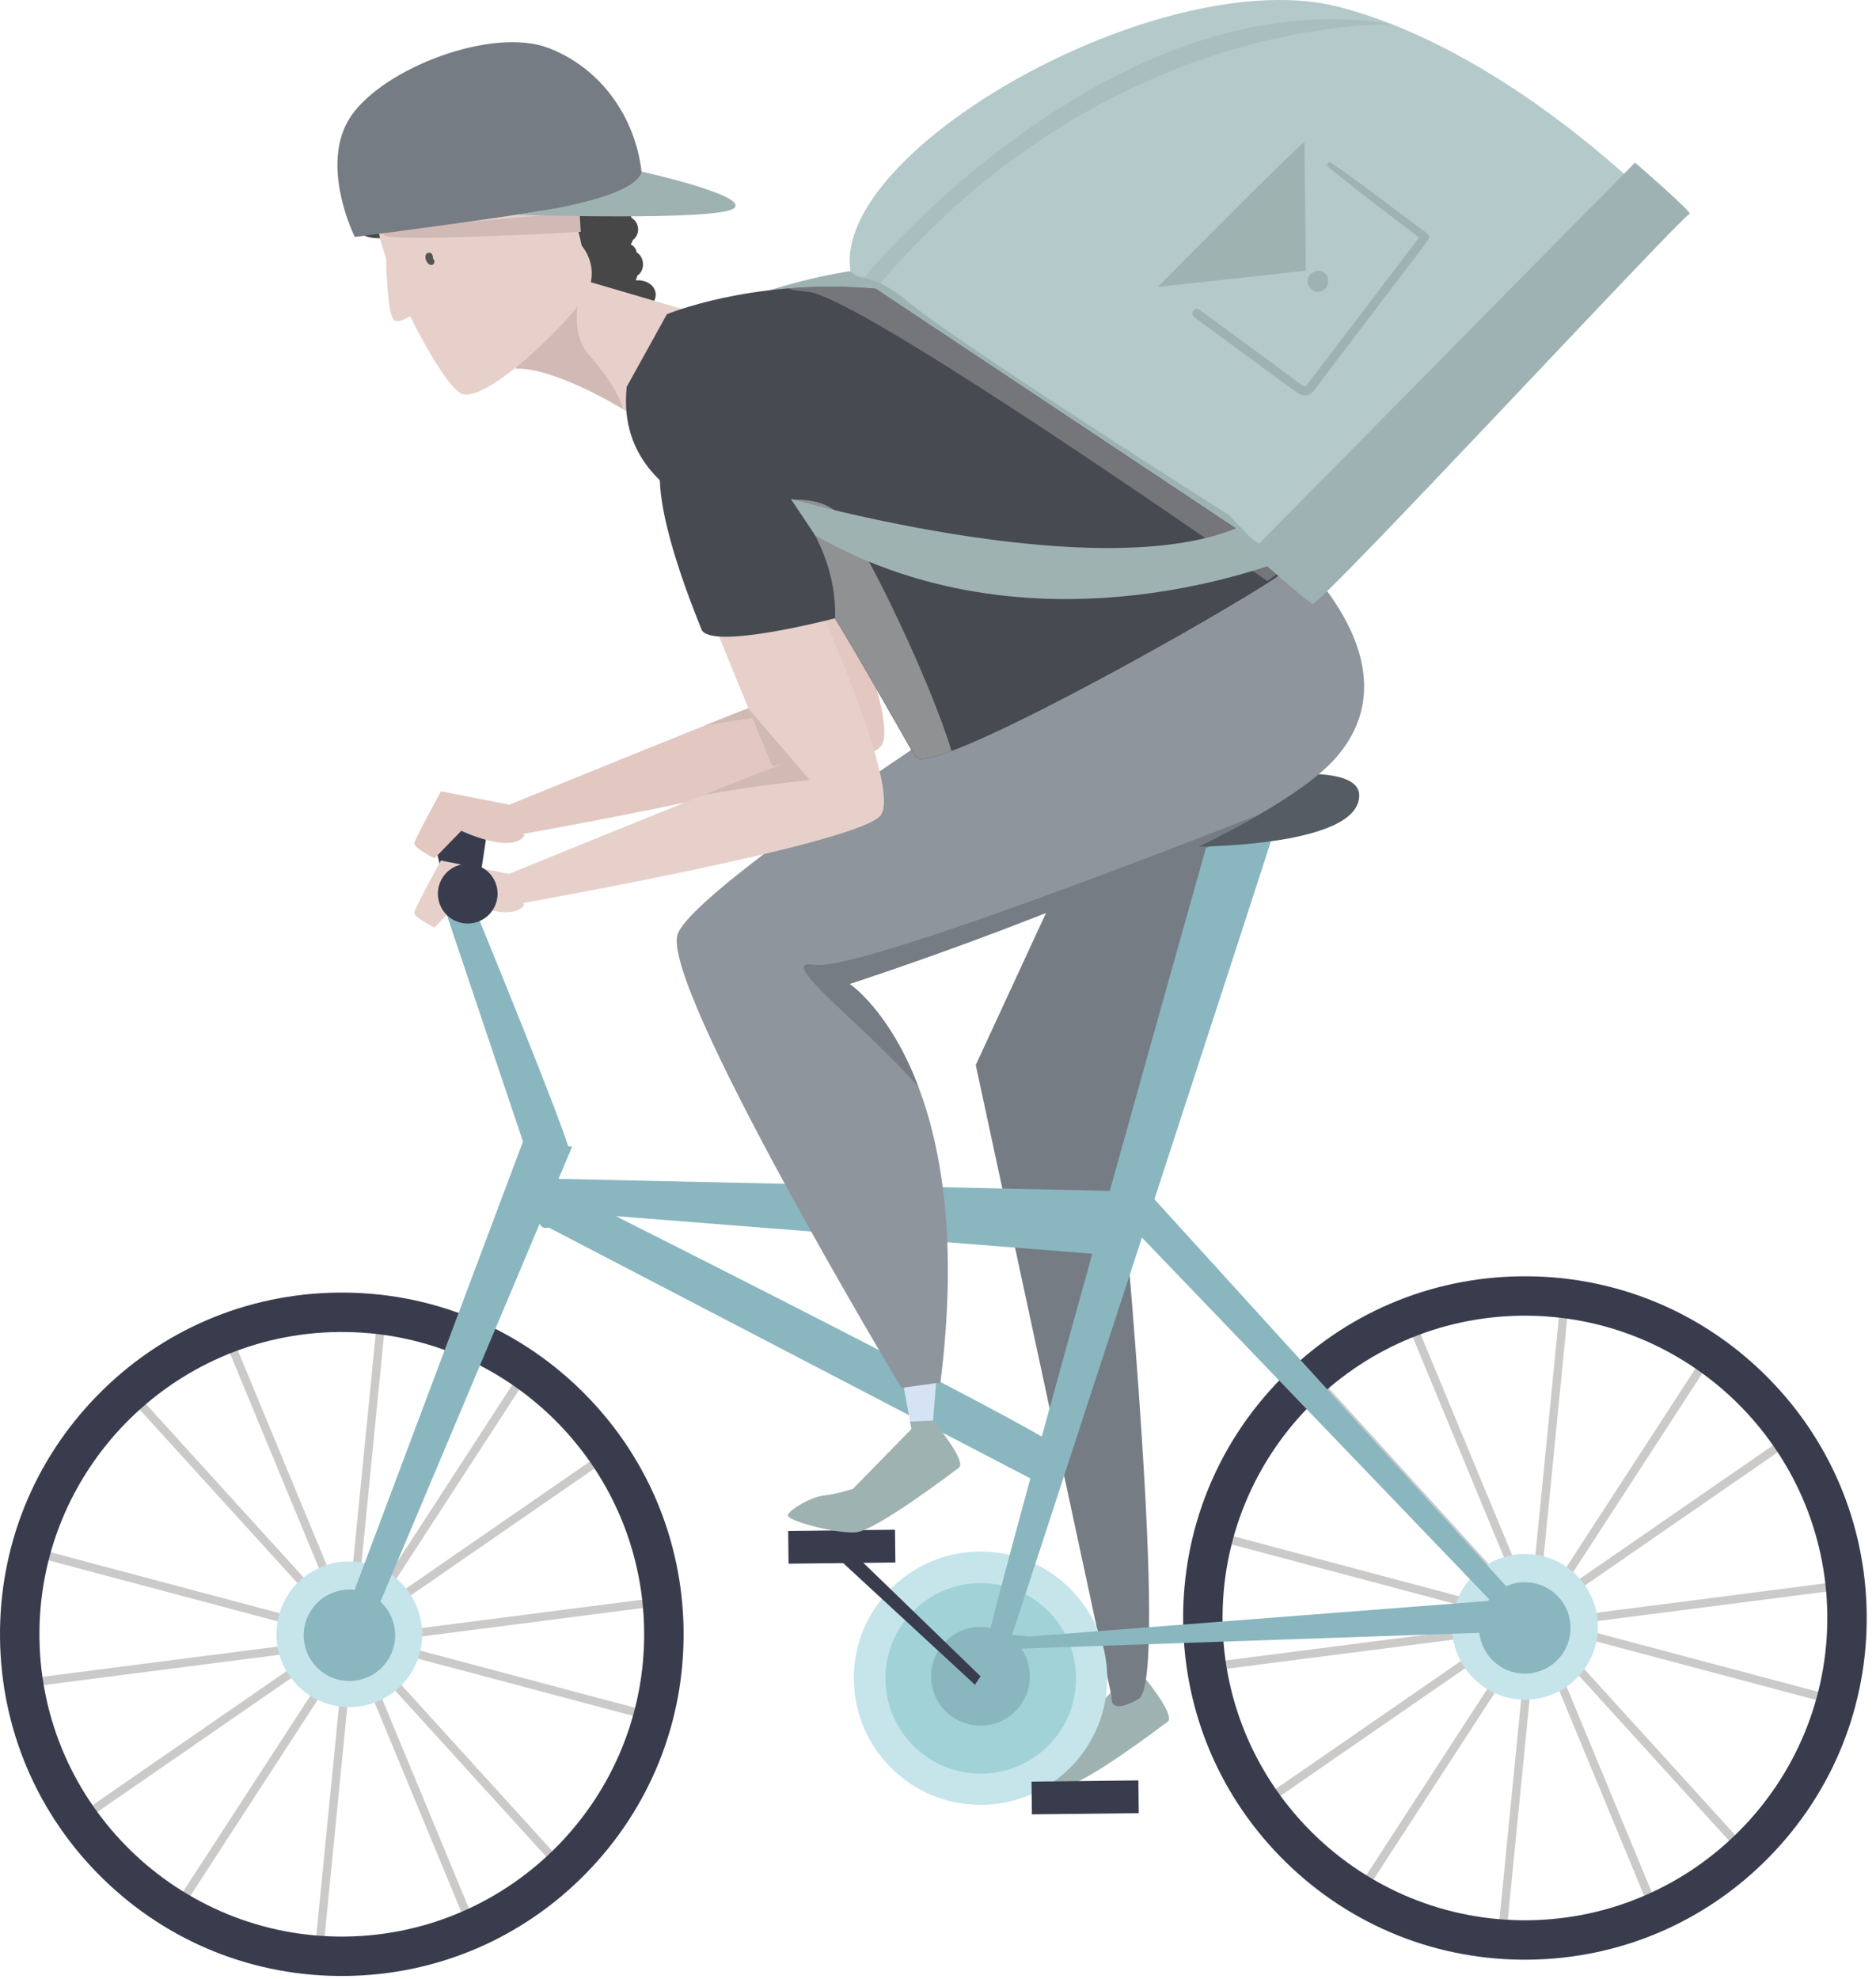 <svg width="164" height="173" viewBox="0 0 164 173" fill="none" xmlns="http://www.w3.org/2000/svg">
<path d="M42.746 71.606L41.945 76.924L39.031 78.117L37.754 72.62L42.746 71.606Z" fill="#393C4D"/>
<path d="M99.828 146.36C99.828 146.36 102.831 149.93 102.077 150.495C101.325 151.058 94.764 156.026 93.048 156.139C91.332 156.25 86.845 155.099 87.136 154.582C87.427 154.065 89.175 153.039 90.267 152.919C91.36 152.798 92.821 152.333 92.821 152.333L97.936 147.106L97.816 146.447L99.828 146.36Z" fill="#9FB2B2"/>
<path d="M116.672 60.931C116.672 60.931 98.114 102.555 98.061 103.114C98.009 103.67 102.27 146.946 99.546 148.504C96.82 150.062 97.176 148.281 97.176 148.281L85.301 93.096L97.883 65.858L116.672 60.931Z" fill="#757C84"/>
<path d="M131.588 170.088L137.081 114.463L136.353 114.391L130.86 170.017L131.588 170.088Z" fill="#CBCAC9"/>
<path d="M144.753 168.179L145.429 167.898L124.038 116.256L123.362 116.537L144.753 168.179Z" fill="#CBCAC9"/>
<path d="M160.209 148.979L160.397 148.273L106.363 133.898L106.175 134.605L160.209 148.979Z" fill="#CBCAC9"/>
<path d="M109.813 158.447L155.81 126.665L155.393 126.064L109.397 157.846L109.813 158.447Z" fill="#CBCAC9"/>
<path d="M152.482 162.365L153.023 161.872L115.414 120.511L114.873 121.003L152.482 162.365Z" fill="#CBCAC9"/>
<path d="M104.911 146.169L160.368 139.034L160.275 138.31L104.817 145.444L104.911 146.169Z" fill="#CBCAC9"/>
<path d="M119.056 165.854L149.508 118.976L148.894 118.577L118.442 165.456L119.056 165.854Z" fill="#CBCAC9"/>
<path d="M133.012 115.007C147.589 114.845 159.578 126.565 159.742 141.134C159.904 155.705 148.18 167.689 133.605 167.853C119.03 168.017 107.039 156.296 106.877 141.725C106.714 127.156 118.439 115.171 133.012 115.007ZM133.643 171.298C141.625 171.208 149.092 168.018 154.673 162.313C160.253 156.609 163.276 149.074 163.187 141.097C163.098 133.118 159.907 125.653 154.2 120.075C148.494 114.496 140.955 111.474 132.975 111.563C124.994 111.653 117.526 114.842 111.946 120.546C106.366 126.251 103.342 133.786 103.431 141.764C103.521 149.742 106.712 157.208 112.419 162.787C118.125 168.365 125.663 171.388 133.643 171.298Z" fill="#393C4D"/>
<path d="M28.16 171.484L33.653 115.86L32.925 115.786L27.433 171.413L28.16 171.484Z" fill="#CBCAC9"/>
<path d="M41.356 169.606L42.031 169.327L20.641 117.681L19.965 117.962L41.356 169.606Z" fill="#CBCAC9"/>
<path d="M56.816 150.381L57.004 149.674L2.97 135.299L2.781 136.005L56.816 150.381Z" fill="#CBCAC9"/>
<path d="M6.416 159.837L52.411 128.055L51.996 127.455L6 159.237L6.416 159.837Z" fill="#CBCAC9"/>
<path d="M49.079 163.76L49.62 163.269L12.011 121.907L11.468 122.399L49.079 163.76Z" fill="#CBCAC9"/>
<path d="M1.506 147.593L56.965 140.459L56.871 139.735L1.413 146.868L1.506 147.593Z" fill="#CBCAC9"/>
<path d="M15.623 167.285L46.075 120.407L45.462 120.007L15.009 166.887L15.623 167.285Z" fill="#CBCAC9"/>
<path d="M29.584 116.433C44.159 116.269 56.148 127.989 56.311 142.56C56.475 157.128 44.751 169.114 30.175 169.278C15.601 169.44 3.611 157.72 3.448 143.151C3.284 128.581 15.009 116.595 29.584 116.433ZM30.214 172.722C38.194 172.634 45.664 169.442 51.244 163.739C56.824 158.034 59.848 150.499 59.759 142.521C59.669 134.542 56.477 127.077 50.771 121.499C45.064 115.921 37.526 112.898 29.545 112.988C21.565 113.077 14.096 116.267 8.517 121.972C2.935 127.676 -0.089 135.212 0.002 143.189C0.091 151.167 3.284 158.632 8.989 164.211C14.695 169.79 22.233 172.812 30.214 172.722Z" fill="#393C4D"/>
<path d="M74.641 146.818C74.709 152.933 79.724 157.834 85.841 157.765C91.957 157.698 96.861 152.686 96.792 146.57C96.724 140.456 91.709 135.554 85.592 135.623C79.476 135.691 74.572 140.704 74.641 146.818Z" fill="#C5E5EB"/>
<path d="M126.989 141.483C126.592 144.978 129.103 148.134 132.6 148.53C136.096 148.927 139.252 146.415 139.649 142.92C140.046 139.425 137.534 136.272 134.037 135.874C130.542 135.477 127.386 137.988 126.989 141.483Z" fill="#C5E5EB"/>
<path d="M129.331 141.851C129.082 144.043 130.659 146.023 132.852 146.271C135.046 146.52 137.025 144.944 137.275 142.752C137.524 140.558 135.947 138.58 133.754 138.331C131.56 138.082 129.58 139.657 129.331 141.851Z" fill="#8AB6C0"/>
<path d="M24.208 142.134C23.811 145.629 26.323 148.784 29.82 149.181C33.315 149.577 36.472 147.067 36.868 143.571C37.265 140.077 34.753 136.921 31.257 136.525C27.761 136.128 24.605 138.639 24.208 142.134Z" fill="#C5E5EB"/>
<path d="M26.574 142.493C26.325 144.685 27.902 146.664 30.095 146.913C32.289 147.162 34.27 145.587 34.518 143.394C34.767 141.201 33.19 139.222 30.997 138.972C28.803 138.724 26.823 140.299 26.574 142.493Z" fill="#8AB6C0"/>
<path d="M77.405 146.803C77.455 151.404 81.229 155.091 85.83 155.04C90.433 154.988 94.122 151.217 94.07 146.617C94.018 142.016 90.246 138.329 85.644 138.379C81.042 138.43 77.353 142.202 77.405 146.803Z" fill="#A1D2D8"/>
<path d="M44.545 70.334L45.128 73.002C45.128 73.002 74.367 67.856 76.943 65.315C79.522 62.775 67.637 38.099 67.637 38.099L61.229 45.203C61.225 45.51 63.636 51.437 65.481 55.927C66.362 58.068 67.115 59.885 67.412 60.606C67.504 60.822 67.552 60.942 67.552 60.942L68.416 60.768C68.003 60.877 65.131 62.009 61.513 63.459C54.449 66.29 44.545 70.334 44.545 70.334Z" fill="#E2C8C1"/>
<path d="M68.414 60.768C68.001 60.877 65.129 62.009 61.511 63.459C65.864 62.638 70.827 62.141 70.827 62.141L65.479 55.927C66.36 58.068 67.112 59.885 67.41 60.606C67.502 60.822 67.55 60.942 67.55 60.942L68.414 60.768Z" fill="#D1BAB4"/>
<path d="M44.528 70.338L38.555 69.172C38.555 69.172 36.255 73.327 36.222 73.73C36.19 74.133 37.99 75.026 37.99 75.026L40.327 72.622C40.327 72.622 44.669 74.686 45.831 73.064L44.528 70.338Z" fill="#E2C8C1"/>
<path d="M60.418 73.392C60.312 73.388 60.205 73.381 60.097 73.376L61.514 72.996L61.328 73.436C61.025 73.421 60.721 73.409 60.418 73.392Z" fill="#8AB6C0"/>
<path d="M91.072 125.577C92.435 120.605 93.958 115.098 95.488 109.59L53.837 106.302C62.697 110.769 85.253 122.185 91.072 125.577ZM48.958 100.091C49.31 100.14 49.662 100.185 50.013 100.234L48.828 103.048L97.018 104.094C101.401 88.373 105.424 74.122 105.424 74.122L111.643 71.821C111.56 72.195 106.41 88.004 100.919 104.828L135.22 142.558L133.925 143.694L99.828 108.176C93.835 126.531 87.809 144.957 87.809 144.957C87.809 144.957 86.288 146.092 86.016 144.976C85.934 144.642 87.641 138.153 90.073 129.229L47.97 107.3C47.768 107.375 47.538 107.357 47.357 107.222L47.169 106.985L31.219 144.842L29.139 143.932L45.766 99.659C46.83 99.8 47.894 99.944 48.958 100.091Z" fill="#8AB6C0"/>
<path d="M96.159 70.464C96.159 70.464 118.769 64.793 118.822 69.509C118.875 74.224 103.402 74.024 103.402 74.024C103.402 74.024 94.561 75.337 96.159 70.464Z" fill="#565C63"/>
<path d="M49.796 100.783C50.036 100.213 41.354 79.082 41.354 79.082L39.056 79.96L46.068 100.825L49.796 100.783Z" fill="#8AB6C0"/>
<path d="M89.987 143.047L132.668 139.74L134.466 142.548L88.06 144.147L88.046 142.882L89.987 143.047Z" fill="#8AB6C0"/>
<path d="M81.396 146.572C81.422 148.956 83.378 150.867 85.762 150.841C88.147 150.813 90.058 148.86 90.031 146.476C90.006 144.091 88.051 142.181 85.665 142.208C83.28 142.235 81.37 144.188 81.396 146.572Z" fill="#8AB6C0"/>
<path d="M85.722 146.531L74.011 135.191L72.773 135.765L85.228 147.263L85.722 146.531Z" fill="#393C4D"/>
<path d="M68.935 136.684L78.274 136.578L78.242 133.717L68.903 133.822L68.935 136.684Z" fill="#393C4D"/>
<path d="M90.21 158.596L99.549 158.491L99.518 155.629L90.178 155.733L90.21 158.596Z" fill="#393C4D"/>
<path d="M59.424 28.391C59.424 28.391 68.586 23.952 77.156 23.386C85.724 22.821 82.818 27.239 82.818 27.239L59.424 28.391Z" fill="#9FB2B2"/>
<path d="M81.893 120.154L81.467 125.446C81.467 125.446 79.818 125.772 79.792 125.564C79.768 125.352 78.896 120.663 78.896 120.663L81.893 120.154Z" fill="#D6E3F5"/>
<path d="M78.804 121.319L82.215 120.845C83.75 108.652 82.332 100.4 80.291 95.002C77.759 88.304 74.269 85.998 74.269 85.998C74.269 85.998 97.501 78.483 110.151 71.158C113.086 69.458 115.452 67.767 116.827 66.184C124.12 57.781 112.675 47.873 112.314 47.721L88.756 59.564C88.756 59.564 60.977 77.314 59.258 81.609C57.54 85.904 78.804 121.319 78.804 121.319Z" fill="#8F959C"/>
<path d="M33.36 10.64C34.741 9.252 36.346 8.044 38.078 7.126C39.803 6.214 41.673 5.576 43.624 5.386C45.468 5.206 47.328 5.48 49.045 6.169C49.883 6.504 50.668 6.951 51.394 7.489C52.102 8.013 52.759 8.645 53.246 9.383C53.81 10.072 54.271 10.852 54.618 11.671C55.215 13.079 55.429 14.654 55.412 16.177C55.401 17.088 55.31 17.997 55.166 18.896L55.196 19.031C55.527 19.225 55.758 19.566 55.784 19.986C55.808 20.376 55.624 20.764 55.321 20.99C55.286 21.125 55.22 21.25 55.131 21.359C55.387 21.481 55.591 21.704 55.651 22.015L55.656 22.058L55.773 22.138C56.221 22.49 56.334 23.192 56.079 23.687C55.989 23.861 55.861 24.001 55.707 24.109C55.684 24.249 55.633 24.386 55.557 24.503L55.62 24.499C56.171 24.468 56.81 24.656 57.13 25.137C57.514 25.716 57.286 26.397 56.762 26.788C55.958 27.387 54.824 27.102 54.111 26.477L53.969 26.461L53.706 26.38C53.086 26.716 52.389 26.883 51.668 26.868C50.619 26.847 49.619 26.494 48.739 25.933C47.805 25.339 47.014 24.574 46.256 23.774C45.506 22.98 44.774 22.163 43.913 21.484L43.627 21.268L43.482 21.162L43.481 21.161L43.393 21.101C43.188 20.964 42.976 20.831 42.76 20.708C42.324 20.459 41.869 20.241 41.4 20.063C41.362 20.048 41.22 20 41.329 20.037L41.16 19.979C41.031 19.937 40.902 19.898 40.772 19.863C40.536 19.798 40.298 19.744 40.058 19.701C39.943 19.681 39.827 19.663 39.711 19.648L39.536 19.627L39.436 19.618L39.382 19.613L39.339 19.611L39.264 19.606L39.063 19.6C38.937 19.599 38.811 19.6 38.687 19.604C38.442 19.614 38.199 19.636 37.958 19.672L37.782 19.701L37.777 19.702L37.704 19.716C37.571 19.745 37.439 19.777 37.307 19.812C36.828 19.937 36.36 20.099 35.891 20.254C34.867 20.593 33.807 20.905 32.718 20.807C32.148 20.756 31.599 20.553 31.158 20.185C30.783 19.872 30.519 19.441 30.345 18.99C29.989 18.075 30.02 17.029 30.199 16.079C30.596 13.98 31.876 12.132 33.36 10.64Z" fill="#474747"/>
<path d="M45.091 32.237C47.63 32.126 51.874 34.223 54.441 35.764C55.765 36.558 56.643 37.207 56.617 37.33C56.54 37.695 63.056 28.012 63.056 28.012L56.992 26.236L49.433 24.021L48.199 23.66L45.091 32.237Z" fill="#E7D0CA"/>
<path d="M60.407 26.258L60.383 26.245L60.407 26.258Z" fill="#F39BA0"/>
<path d="M45.103 32.215C47.642 32.104 51.886 34.201 54.453 35.743C54.164 34.419 52.792 32.495 51.545 31.094C49.353 28.636 51.046 24.668 51.046 24.668L47.207 26.408L45.103 32.215Z" fill="#D1BAB5"/>
<path d="M33.295 17.718C35.254 16.869 36.978 15.517 38.341 13.88C38.735 13.408 39.098 12.906 39.423 12.383C39.973 13.178 40.636 13.899 41.342 14.542C41.673 14.844 42.016 15.138 42.372 15.412C42.736 15.693 43.132 15.927 43.534 16.145C43.94 16.366 44.355 16.564 44.761 16.783C45.177 17.007 45.561 17.301 45.988 17.501L46.028 17.515L46.034 17.769C46.034 17.769 46.119 17.647 46.267 17.479L46.412 17.353L46.445 17.288C47.351 16.381 49.54 15.047 50.848 21.467C50.848 21.467 52.389 23.194 51.409 25.403C50.43 27.611 42.224 35.664 40.212 34.345C39.224 33.696 37.436 30.877 35.866 27.648C35.457 27.894 34.935 28.133 34.553 28.051C33.821 27.896 33.757 22.591 33.757 22.591C33.196 20.933 32.834 19.409 32.817 18.265C32.815 18.147 32.819 18.028 32.825 17.911C32.982 17.849 33.14 17.786 33.295 17.718Z" fill="#E7D0CA"/>
<path d="M37.196 22.344L37.251 22.226L37.339 22.137L37.415 22.1L37.542 22.088L37.628 22.105L37.74 22.169L37.847 22.393L37.841 22.481L37.845 22.541L37.872 22.619L37.914 22.706L37.88 22.634L37.937 22.724L37.981 22.862L37.95 23.011L37.863 23.11L37.852 23.12L37.714 23.165L37.565 23.133L37.451 23.057L37.399 23.015L37.245 22.773L37.192 22.565L37.185 22.497L37.196 22.344Z" fill="#545454"/>
<path d="M50.771 20.269C50.771 20.269 33.846 21.228 33.53 20.528C33.214 19.827 50.664 18.577 50.664 18.577L50.771 20.269Z" fill="#D1BAB5"/>
<path d="M56.177 16.532C56.181 17.536 31.016 20.713 31.016 20.713C31.016 20.713 27.848 14.375 30.664 10.18C33.479 5.983 43.008 2.291 47.982 4.207C52.955 6.123 56.141 11.091 56.177 16.532Z" fill="#757C84"/>
<path d="M56.097 14.998C56.097 14.998 65.715 17.131 64.128 18.232C62.542 19.333 45.041 18.772 45.041 18.772C45.041 18.772 55.502 17.537 56.097 14.998Z" fill="#9FB2B2"/>
<path d="M62.629 45.158C65.039 46.23 67.267 46.792 68.078 47.233C70.231 48.406 78.716 64.068 80.045 66.172C80.281 66.546 81.433 66.305 83.174 65.65C91.249 62.618 112.002 50.658 112.594 49.679C113.316 48.488 111.578 45.228 111.578 45.228C86.992 15.412 58.296 27.471 58.296 27.471L54.79 33.808C54.115 40.185 58.623 43.376 62.629 45.158Z" fill="#474A51"/>
<path d="M81.568 124.169C81.568 124.169 84.572 127.739 83.818 128.303C83.065 128.868 76.505 133.835 74.789 133.947C73.073 134.06 68.586 132.909 68.877 132.392C69.168 131.873 70.916 130.849 72.008 130.728C73.1 130.608 74.562 130.142 74.562 130.142L79.678 124.913L79.558 124.257L81.568 124.169Z" fill="#9FB2B2"/>
<path d="M62.636 45.152C65.046 46.224 67.274 46.788 68.084 47.227C70.238 48.399 78.723 64.062 80.052 66.165C80.288 66.539 81.441 66.299 83.181 65.644C81.416 59.785 76.058 48.519 73.742 45.4C71.399 42.251 65.547 44.179 62.636 45.152Z" fill="#909193"/>
<path d="M44.509 76.381L45.094 79.048C45.094 79.048 74.332 73.903 76.91 71.361C79.487 68.822 67.602 44.147 67.602 44.147L61.194 51.249C61.191 51.557 63.602 57.482 65.446 61.973C66.327 64.114 67.08 65.931 67.379 66.652C67.469 66.868 67.518 66.988 67.518 66.988L68.381 66.814C67.968 66.924 65.096 68.055 61.479 69.506C54.415 72.338 44.509 76.381 44.509 76.381Z" fill="#E7D0CA"/>
<path d="M61.314 54.997C60.944 53.991 55.357 40.885 58.787 38.604C62.218 36.321 73.284 43.951 73.006 54.042C73.006 54.042 62.021 56.922 61.314 54.997Z" fill="#474A51"/>
<path d="M68.378 66.811C67.966 66.921 65.093 68.052 61.476 69.503C65.828 68.681 70.793 68.183 70.793 68.183L65.444 61.969C66.325 64.111 67.077 65.927 67.376 66.648C67.466 66.865 67.516 66.984 67.516 66.984L68.378 66.811Z" fill="#D1BAB4"/>
<path d="M44.517 76.391L38.545 75.224C38.545 75.224 36.245 79.378 36.212 79.781C36.179 80.185 37.982 81.079 37.982 81.079L40.317 78.675C40.317 78.675 44.66 80.739 45.82 79.116L44.517 76.391Z" fill="#E7D0CA"/>
<path d="M80.285 95.019C77.753 88.322 74.263 86.015 74.263 86.015C74.263 86.015 97.495 78.5 110.145 71.175C97.799 76.019 74.452 84.924 71.124 84.334C67.606 83.709 75.702 89.718 80.285 95.019Z" fill="#757C84"/>
<path d="M111.663 43.9L113.264 48.573C113.264 48.573 91.248 58.188 71.259 46.796L69.137 43.613C69.137 43.613 102.309 53.075 111.663 43.9Z" fill="#9FB2B2"/>
<path d="M74.363 23.77L115.676 51.254L145.997 19.045C145.997 19.045 132.554 4.671 117.133 0.624C101.712 -3.421 72.533 13.113 74.363 23.77Z" fill="#B4C9CA"/>
<path d="M142.932 14.214C142.932 14.214 148.188 18.755 147.693 18.715C147.445 18.695 139.415 27.223 131.342 35.749C123.211 44.339 115.035 52.929 114.733 52.78C114.133 52.484 109.352 48.248 109.352 48.248L142.932 14.214Z" fill="#9FB2B3"/>
<path d="M76.57 25.22C96.839 1.096 121.794 2.144 121.794 2.144C97.033 -2.1 75.382 24.429 75.382 24.429L76.57 25.22Z" fill="#A8BEBF"/>
<path d="M114.032 12.427C113.752 12.404 101.213 25.079 101.213 25.079L114.16 23.659L114.032 12.427Z" fill="#9FB2B2"/>
<path d="M104.858 27.076C106.363 28.18 107.866 29.282 109.371 30.385C110.123 30.937 110.874 31.489 111.627 32.041C112.374 32.588 113.106 33.168 113.869 33.692L114.06 33.791L114.133 33.758C114.263 33.651 114.367 33.483 114.481 33.334C114.763 32.962 115.046 32.591 115.329 32.22C115.895 31.476 116.46 30.734 117.026 29.992C118.159 28.506 119.291 27.019 120.422 25.534C121.061 24.695 121.701 23.856 122.342 23.016C122.912 22.267 123.476 21.512 124.062 20.774C123.1 20.011 122.114 19.277 121.137 18.533C120.596 18.121 120.057 17.711 119.517 17.3C118.976 16.888 118.447 16.464 117.916 16.04C117.314 15.559 116.71 15.082 116.111 14.595C115.888 14.414 116.129 14.056 116.37 14.224C117.479 15.005 118.589 15.784 119.674 16.598C120.759 17.413 121.843 18.229 122.927 19.044C123.543 19.505 124.156 19.971 124.783 20.416C124.941 20.529 124.989 20.762 124.874 20.924C123.754 22.492 122.553 24.006 121.389 25.541C120.234 27.06 119.081 28.579 117.927 30.1C117.35 30.859 116.773 31.619 116.195 32.378L115.312 33.543C115.06 33.874 114.807 34.332 114.411 34.507C113.904 34.731 113.471 34.385 113.081 34.1C112.688 33.815 112.293 33.528 111.902 33.24C111.134 32.676 110.366 32.111 109.599 31.547C107.867 30.273 106.135 29 104.404 27.728C103.991 27.425 104.444 26.771 104.858 27.076Z" fill="#9FB2B3"/>
<path d="M114.367 24.268C114.43 24.128 114.508 24.013 114.625 23.911L114.803 23.789L114.904 23.744C115.05 23.693 115.183 23.659 115.341 23.672C115.489 23.686 115.636 23.737 115.757 23.822C115.87 23.902 115.978 24.022 116.029 24.152L116.091 24.374L116.093 24.584C116.099 24.706 116.085 24.83 116.034 24.944L115.924 25.141L115.769 25.305L115.579 25.426L115.423 25.481L115.352 25.495C115.194 25.513 115.028 25.505 114.881 25.434C114.739 25.365 114.603 25.279 114.509 25.149C114.416 25.022 114.336 24.876 114.318 24.716C114.301 24.567 114.304 24.409 114.367 24.268Z" fill="#9FB2B3"/>
<path d="M38.279 78.147C38.293 79.588 39.475 80.744 40.917 80.727C42.359 80.712 43.514 79.529 43.499 78.088C43.483 76.647 42.3 75.493 40.859 75.508C39.417 75.525 38.262 76.706 38.279 78.147Z" fill="#393C4D"/>
<path d="M76.59 25.235L75.011 24.185C74.753 24.149 74.512 24.134 74.29 24.134C73.102 24.134 72.424 24.557 72.424 24.557C72.424 24.557 68.649 24.87 68.968 25.203C70.107 25.112 71.317 25.058 72.59 25.058C73.865 25.058 75.201 25.112 76.59 25.235Z" fill="#9FB2B2"/>
<path d="M110.792 50.795L111.58 50.212C111.298 49.967 111.022 49.727 110.767 49.504C110.388 49.631 109.968 49.765 109.514 49.903C110.333 50.472 110.792 50.795 110.792 50.795ZM105.379 47.042C106.333 46.81 107.232 46.526 108.065 46.184L76.579 25.237C75.19 25.114 73.854 25.06 72.579 25.06C71.306 25.06 70.096 25.114 68.957 25.205C69.054 25.308 69.539 25.412 70.639 25.511C74.171 25.826 95.26 40.078 105.379 47.042Z" fill="#74767A"/>
<path d="M109.51 49.902C109.964 49.763 110.384 49.63 110.762 49.503C109.954 48.798 109.349 48.262 109.349 48.262L109.948 47.654L109.366 47.052L108.06 46.183C107.228 46.525 106.328 46.809 105.375 47.041C107.135 48.253 108.563 49.243 109.51 49.902Z" fill="#9FB2B2"/>
<path d="M109.367 47.036L107.423 45.022C107.423 45.022 83.487 29.843 79.327 26.329C78.474 25.609 77.678 25.108 76.953 24.767C76.826 24.916 76.699 25.068 76.572 25.218L75.384 24.427C75.384 24.427 75.429 24.371 75.518 24.264C75.338 24.222 75.163 24.192 74.996 24.169L109.367 47.036Z" fill="#9FB2B2"/>
<path d="M111.593 50.209L112.084 49.846L109.966 47.652L109.367 48.26C109.367 48.26 109.972 48.796 110.78 49.501C111.035 49.724 111.311 49.964 111.593 50.209Z" fill="#9FB2B2"/>
<path d="M76.572 25.23C76.698 25.081 76.826 24.928 76.952 24.78C76.437 24.539 75.957 24.378 75.517 24.277C75.428 24.383 75.383 24.439 75.383 24.439L76.572 25.23Z" fill="#9FB2B2"/>
</svg>
